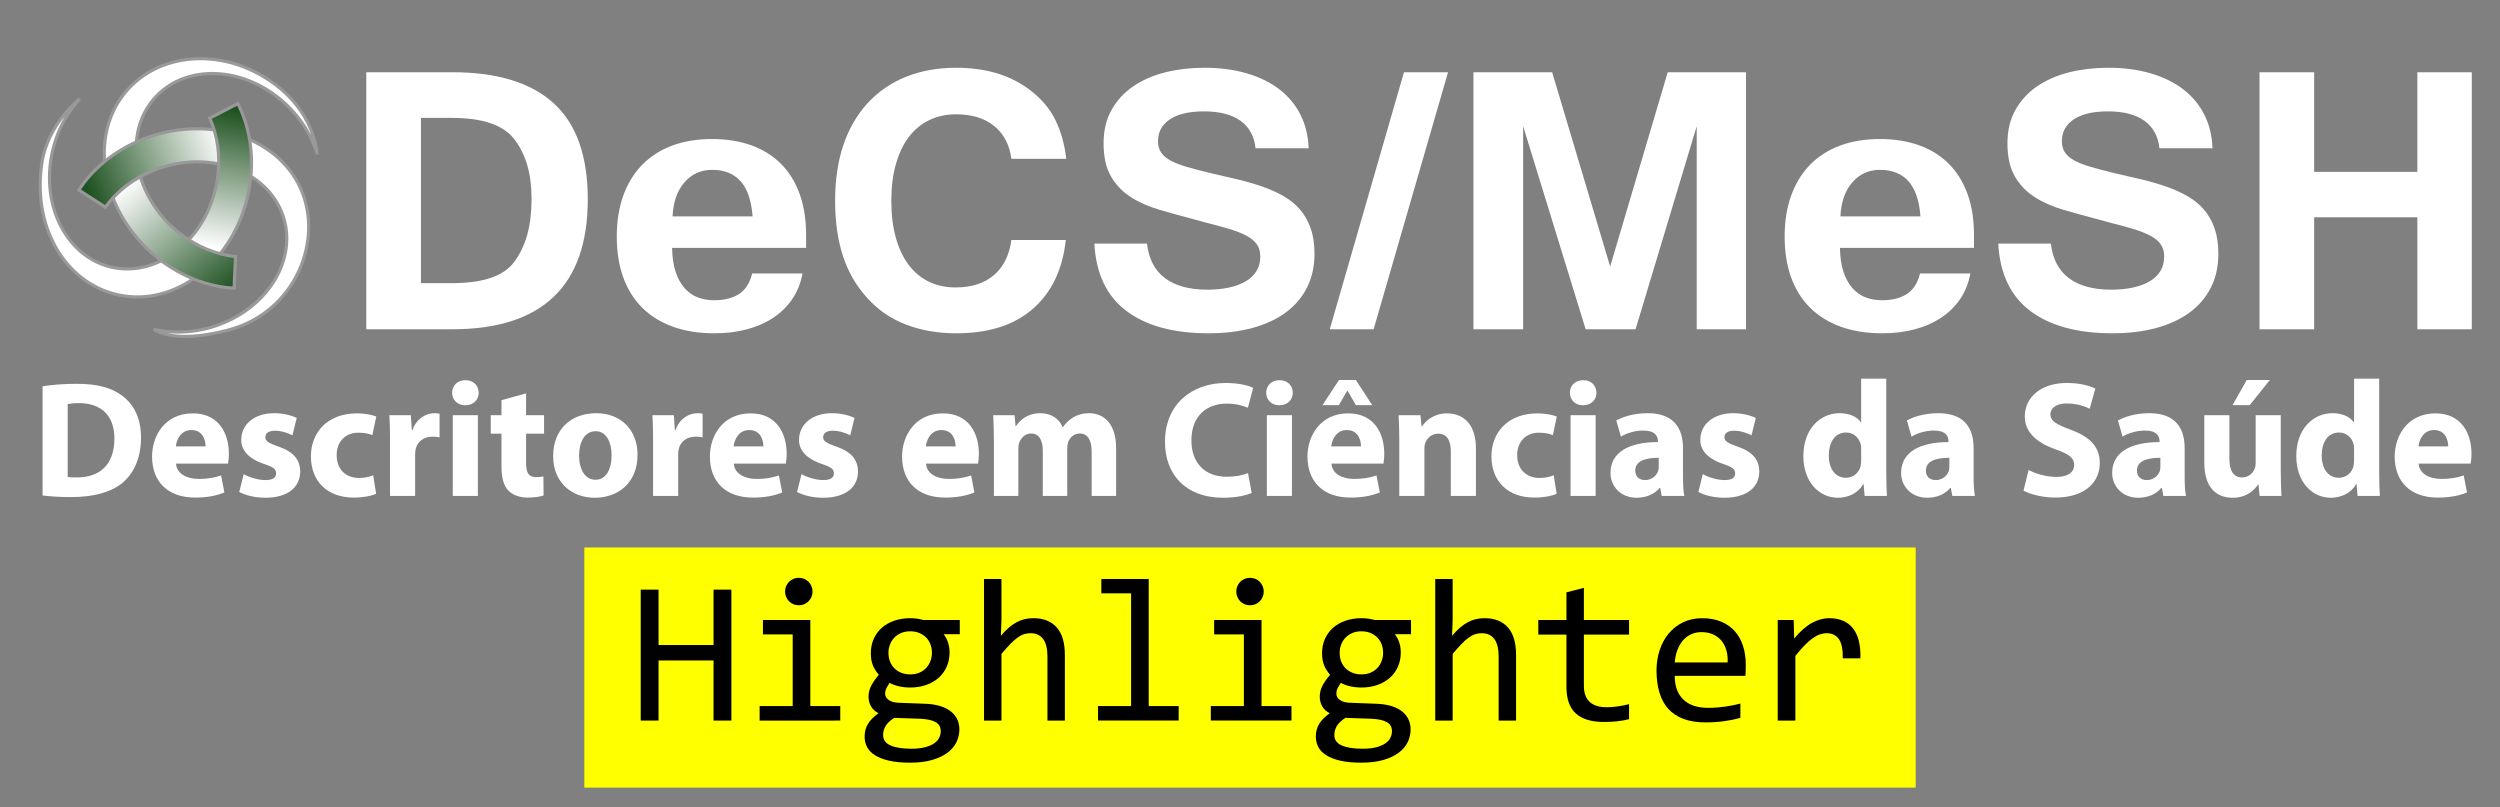 <?xml version="1.0" encoding="utf-8"?>
<!-- Generator: Adobe Illustrator 14.0.0, SVG Export Plug-In . SVG Version: 6.00 Build 43363)  -->
<!DOCTYPE svg PUBLIC "-//W3C//DTD SVG 1.1//EN" "http://www.w3.org/Graphics/SVG/1.1/DTD/svg11.dtd">
<svg version="1.1" id="Camada_1" xmlns="http://www.w3.org/2000/svg" xmlns:xlink="http://www.w3.org/1999/xlink" x="0px" y="0px"
	 width="774px" height="250px" viewBox="0 0 774 250" enable-background="new 0 0 774 250" xml:space="preserve">
<rect x="0" y="0" width="774" height="250" fill="#808080" stroke="none"/>
<g>
	<rect x="180.907" y="169.501" fill="#FFFF00" width="412.186" height="74.347"/>
	<g enable-background="new    ">
		<path d="M226.434,223.089h-5.521V204.48h-17.027v18.607h-5.521v-40.537h5.521v17.151h17.027v-17.151h5.521V223.089z"/>
		<path d="M245.416,196.416h-9.213v-4.467h14.671v26.643h9.272v4.497H235.18v-4.497h10.236V196.416L245.416,196.416z
			 M247.307,178.893c0.601,0,1.158,0.108,1.677,0.325c0.516,0.218,0.966,0.522,1.349,0.915s0.683,0.844,0.899,1.35
			c0.217,0.509,0.325,1.062,0.325,1.66c0,0.578-0.108,1.127-0.325,1.645c-0.218,0.518-0.518,0.972-0.899,1.363
			c-0.383,0.395-0.833,0.697-1.349,0.914c-0.519,0.219-1.076,0.326-1.677,0.326c-0.6,0-1.157-0.107-1.674-0.326
			c-0.518-0.217-0.967-0.521-1.35-0.914c-0.383-0.393-0.683-0.849-0.899-1.363c-0.217-0.518-0.325-1.063-0.325-1.645
			c0-0.601,0.108-1.151,0.325-1.66c0.218-0.506,0.518-0.957,0.899-1.35c0.381-0.393,0.832-0.697,1.35-0.915
			C246.148,179.001,246.707,178.893,247.307,178.893z"/>
		<path d="M292.155,196.354c0.579,0.727,1.027,1.566,1.349,2.528c0.32,0.961,0.48,2,0.48,3.116c0,1.613-0.294,3.087-0.884,4.42
			c-0.59,1.334-1.422,2.477-2.497,3.428c-1.074,0.951-2.361,1.69-3.861,2.217c-1.498,0.527-3.147,0.791-4.946,0.791
			c-1.303,0-2.521-0.14-3.659-0.418c-1.139-0.277-2.037-0.625-2.699-1.039c-0.393,0.58-0.724,1.127-0.991,1.646
			c-0.271,0.519-0.403,1.097-0.403,1.735c0,0.785,0.377,1.438,1.132,1.953c0.755,0.52,1.753,0.797,2.993,0.838l8.188,0.312
			c1.552,0.042,2.982,0.238,4.296,0.59c1.313,0.353,2.438,0.858,3.381,1.521c0.94,0.662,1.676,1.479,2.202,2.451
			c0.526,0.972,0.791,2.099,0.791,3.381c0,1.385-0.301,2.697-0.899,3.938c-0.6,1.241-1.525,2.331-2.775,3.271
			c-1.252,0.939-2.838,1.689-4.762,2.25c-1.922,0.558-4.207,0.837-6.854,0.837c-2.523,0-4.668-0.201-6.437-0.604
			c-1.769-0.402-3.221-0.962-4.357-1.675c-1.139-0.714-1.965-1.562-2.481-2.544c-0.517-0.98-0.775-2.063-0.775-3.24
			c0-1.51,0.353-2.834,1.056-3.971c0.703-1.137,1.789-2.232,3.257-3.287c-0.538-0.248-1.003-0.559-1.396-0.932
			c-0.393-0.371-0.713-0.779-0.961-1.227c-0.249-0.443-0.436-0.912-0.559-1.41c-0.125-0.496-0.188-0.98-0.188-1.457
			c0-1.345,0.315-2.574,0.946-3.69c0.631-1.116,1.38-2.171,2.248-3.163c-0.393-0.477-0.739-0.939-1.039-1.396
			c-0.3-0.455-0.559-0.944-0.774-1.474c-0.217-0.528-0.384-1.096-0.496-1.706c-0.113-0.609-0.17-1.308-0.17-2.093
			c0-1.613,0.294-3.087,0.883-4.42c0.59-1.334,1.416-2.478,2.481-3.429c1.064-0.949,2.347-1.689,3.847-2.217
			c1.498-0.527,3.157-0.791,4.978-0.791c0.765,0,1.499,0.053,2.202,0.153c0.703,0.104,1.322,0.238,1.861,0.403h11.289v4.402h-4.994
			v0.002H292.155z M273.422,227.586c0,1.469,0.766,2.538,2.295,3.21c1.53,0.672,3.66,1.009,6.39,1.009
			c1.717,0,3.157-0.154,4.326-0.466c1.168-0.312,2.109-0.719,2.822-1.225c0.714-0.509,1.227-1.087,1.536-1.737s0.465-1.318,0.465-2
			c0-1.262-0.518-2.191-1.551-2.792c-1.034-0.601-2.616-0.95-4.746-1.056l-8.125-0.278c-0.683,0.455-1.246,0.899-1.691,1.334
			c-0.443,0.435-0.791,0.873-1.039,1.317c-0.247,0.445-0.424,0.89-0.526,1.334C273.473,226.682,273.422,227.131,273.422,227.586z
			 M275.065,202.122c0,0.993,0.165,1.903,0.497,2.729c0.329,0.825,0.795,1.528,1.395,2.107s1.309,1.029,2.125,1.352
			c0.816,0.319,1.721,0.479,2.714,0.479c1.075,0,2.032-0.182,2.869-0.543s1.54-0.854,2.108-1.475
			c0.567-0.621,1.003-1.334,1.303-2.141c0.3-0.807,0.45-1.645,0.45-2.513c0-0.992-0.166-1.901-0.497-2.729
			c-0.33-0.826-0.795-1.529-1.396-2.107c-0.601-0.579-1.309-1.028-2.125-1.352c-0.815-0.32-1.721-0.479-2.714-0.479
			c-1.075,0-2.031,0.188-2.868,0.559c-0.838,0.372-1.541,0.863-2.108,1.475c-0.569,0.608-1.004,1.316-1.304,2.125
			C275.214,200.417,275.065,201.254,275.065,202.122z"/>
		<path d="M329.684,223.089h-5.396v-19.881c0-2.397-0.449-4.19-1.352-5.381c-0.896-1.188-2.186-1.783-3.859-1.783
			c-0.726,0-1.4,0.099-2.031,0.294c-0.631,0.197-1.287,0.538-1.969,1.023c-0.686,0.486-1.428,1.144-2.234,1.97
			c-0.806,0.827-1.734,1.86-2.791,3.103v20.655h-5.396v-43.823h5.396v12.686l-0.186,4.898c0.848-1.013,1.68-1.865,2.496-2.559
			c0.814-0.691,1.633-1.256,2.45-1.689c0.815-0.435,1.647-0.744,2.495-0.932c0.85-0.186,1.729-0.277,2.639-0.277
			c3.102,0,5.5,0.944,7.193,2.838c1.695,1.893,2.543,4.74,2.543,8.543L329.684,223.089L329.684,223.089z"/>
		<path d="M350.186,183.699h-9.213v-4.436h14.672v39.326h9.273v4.497h-24.969v-4.497h10.234L350.186,183.699L350.186,183.699z"/>
		<path d="M385.107,196.416h-9.211v-4.467h14.67v26.643h9.271v4.497h-24.967v-4.497h10.234L385.107,196.416L385.107,196.416z
			 M387,178.893c0.6,0,1.158,0.108,1.676,0.325c0.518,0.218,0.965,0.522,1.35,0.915c0.383,0.393,0.684,0.844,0.898,1.35
			c0.217,0.509,0.326,1.062,0.326,1.66c0,0.578-0.109,1.127-0.326,1.645s-0.518,0.972-0.898,1.363
			c-0.385,0.395-0.832,0.697-1.35,0.914c-0.518,0.219-1.076,0.326-1.676,0.326s-1.158-0.107-1.674-0.326
			c-0.52-0.217-0.967-0.521-1.352-0.914c-0.383-0.394-0.684-0.849-0.898-1.363c-0.216-0.518-0.324-1.063-0.324-1.645
			c0-0.601,0.107-1.151,0.324-1.66c0.217-0.506,0.518-0.957,0.898-1.35c0.384-0.393,0.832-0.697,1.352-0.915
			C385.842,179.001,386.4,178.893,387,178.893z"/>
		<path d="M431.848,196.354c0.578,0.727,1.029,1.566,1.352,2.528c0.318,0.961,0.479,2,0.479,3.116c0,1.613-0.295,3.087-0.885,4.42
			c-0.588,1.334-1.422,2.477-2.496,3.428s-2.361,1.69-3.861,2.217c-1.5,0.527-3.146,0.791-4.945,0.791
			c-1.305,0-2.521-0.14-3.66-0.418c-1.137-0.277-2.035-0.625-2.697-1.039c-0.393,0.58-0.725,1.127-0.992,1.646
			c-0.27,0.519-0.402,1.097-0.402,1.735c0,0.785,0.377,1.438,1.133,1.953c0.754,0.52,1.752,0.797,2.992,0.838l8.188,0.312
			c1.551,0.042,2.982,0.238,4.295,0.59c1.313,0.353,2.439,0.858,3.381,1.521c0.939,0.662,1.676,1.479,2.201,2.451
			c0.527,0.971,0.791,2.099,0.791,3.381c0,1.385-0.299,2.697-0.896,3.938c-0.602,1.241-1.525,2.331-2.775,3.271
			c-1.252,0.939-2.838,1.689-4.762,2.25c-1.924,0.558-4.207,0.837-6.854,0.837c-2.521,0-4.668-0.201-6.438-0.604
			c-1.77-0.402-3.222-0.962-4.357-1.675c-1.137-0.714-1.965-1.562-2.479-2.544c-0.52-0.98-0.775-2.063-0.775-3.24
			c0-1.51,0.353-2.834,1.055-3.971c0.703-1.137,1.787-2.232,3.257-3.287c-0.536-0.248-1.002-0.559-1.396-0.932
			c-0.396-0.371-0.715-0.779-0.963-1.227c-0.248-0.443-0.435-0.912-0.558-1.41c-0.125-0.496-0.188-0.98-0.188-1.457
			c0-1.345,0.315-2.574,0.947-3.69c0.629-1.116,1.379-2.171,2.248-3.163c-0.395-0.477-0.74-0.939-1.039-1.396
			c-0.302-0.455-0.561-0.944-0.775-1.474c-0.215-0.528-0.383-1.096-0.496-1.706c-0.111-0.609-0.17-1.308-0.17-2.093
			c0-1.613,0.293-3.087,0.883-4.42c0.592-1.334,1.416-2.478,2.48-3.429c1.065-0.949,2.348-1.689,3.848-2.217
			c1.498-0.527,3.158-0.791,4.979-0.791c0.766,0,1.5,0.053,2.203,0.153c0.702,0.104,1.32,0.238,1.859,0.403h11.289v4.402h-4.995
			v0.002H431.848z M413.115,227.586c0,1.469,0.764,2.538,2.295,3.21c1.529,0.672,3.66,1.009,6.389,1.009
			c1.717,0,3.158-0.154,4.326-0.466s2.109-0.719,2.822-1.225c0.715-0.509,1.227-1.087,1.535-1.737c0.311-0.65,0.467-1.318,0.467-2
			c0-1.262-0.52-2.191-1.553-2.792s-2.615-0.95-4.744-1.056l-8.125-0.278c-0.686,0.455-1.246,0.899-1.691,1.334
			s-0.791,0.873-1.039,1.317c-0.248,0.445-0.424,0.89-0.527,1.334C413.166,226.682,413.115,227.131,413.115,227.586z
			 M414.758,202.122c0,0.993,0.166,1.903,0.496,2.729c0.332,0.825,0.797,1.528,1.396,2.107c0.599,0.579,1.307,1.029,2.125,1.352
			c0.814,0.318,1.721,0.479,2.713,0.479c1.076,0,2.029-0.182,2.869-0.543c0.838-0.361,1.541-0.854,2.107-1.475
			c0.568-0.621,1.002-1.334,1.303-2.141s0.449-1.645,0.449-2.513c0-0.992-0.166-1.901-0.496-2.729s-0.797-1.529-1.395-2.107
			c-0.604-0.579-1.311-1.028-2.125-1.352c-0.818-0.32-1.725-0.479-2.715-0.479c-1.074,0-2.031,0.188-2.869,0.559
			c-0.836,0.372-1.539,0.863-2.107,1.475c-0.568,0.608-1.004,1.316-1.303,2.125C414.908,200.417,414.758,201.254,414.758,202.122z"
			/>
		<path d="M469.377,223.089h-5.396v-19.881c0-2.397-0.449-4.19-1.352-5.381c-0.896-1.188-2.186-1.783-3.86-1.783
			c-0.726,0-1.399,0.099-2.03,0.294c-0.631,0.197-1.287,0.538-1.97,1.023c-0.685,0.486-1.429,1.144-2.233,1.97
			c-0.808,0.827-1.736,1.86-2.791,3.103v20.655h-5.396v-43.823h5.396v12.686l-0.188,4.898c0.85-1.013,1.682-1.865,2.496-2.559
			c0.816-0.691,1.634-1.256,2.451-1.689c0.816-0.435,1.648-0.744,2.496-0.932c0.848-0.186,1.728-0.277,2.637-0.277
			c3.104,0,5.5,0.944,7.195,2.838c1.695,1.893,2.543,4.74,2.543,8.543L469.377,223.089L469.377,223.089z"/>
		<path d="M504.361,222.654c-1.221,0.311-2.48,0.531-3.783,0.666c-1.303,0.136-2.627,0.203-3.971,0.203
			c-3.908,0-6.822-0.885-8.746-2.652c-1.922-1.768-2.887-4.48-2.887-8.143v-16.252h-8.715v-4.527h8.715v-8.561l5.396-1.396v9.956
			h13.988v4.526h-13.988v15.818c0,2.232,0.596,3.902,1.785,5.01c1.188,1.105,2.938,1.658,5.256,1.658
			c0.992,0,2.078-0.076,3.258-0.232c1.178-0.153,2.408-0.396,3.689-0.729L504.361,222.654L504.361,222.654z"/>
		<path d="M540.494,205.875c0,0.766-0.01,1.406-0.031,1.923c-0.02,0.519-0.051,1.004-0.092,1.458h-21.867
			c0,3.186,0.889,5.63,2.668,7.335c1.777,1.706,4.342,2.56,7.691,2.56c0.91,0,1.818-0.034,2.729-0.107
			c0.908-0.07,1.787-0.17,2.637-0.294c0.848-0.124,1.658-0.265,2.436-0.419c0.777-0.155,1.494-0.326,2.156-0.514v4.437
			c-1.471,0.414-3.129,0.75-4.979,1.009c-1.852,0.26-3.77,0.389-5.754,0.389c-2.666,0-4.963-0.361-6.885-1.086
			c-1.924-0.725-3.5-1.771-4.73-3.147c-1.229-1.374-2.141-3.06-2.729-5.056c-0.59-1.994-0.885-4.254-0.885-6.776
			c0-2.19,0.313-4.265,0.945-6.219c0.629-1.953,1.552-3.671,2.761-5.148c1.209-1.477,2.692-2.651,4.45-3.52
			c1.756-0.869,3.752-1.304,5.984-1.304c2.172,0,4.096,0.342,5.77,1.022c1.678,0.683,3.087,1.647,4.234,2.897
			c1.146,1.252,2.016,2.771,2.605,4.562C540.199,201.663,540.494,203.663,540.494,205.875z M534.881,205.1
			c0.063-1.385-0.072-2.649-0.404-3.799c-0.33-1.146-0.842-2.135-1.533-2.962s-1.557-1.474-2.592-1.938
			c-1.031-0.465-2.23-0.696-3.598-0.696c-1.178,0-2.254,0.229-3.225,0.683c-0.975,0.455-1.813,1.098-2.514,1.924
			s-1.271,1.818-1.707,2.979c-0.434,1.158-0.701,2.43-0.807,3.814h16.378L534.881,205.1L534.881,205.1z"/>
		<path d="M550.389,191.949h4.934l0.152,5.738c1.844-2.213,3.654-3.815,5.443-4.81c1.789-0.992,3.594-1.487,5.412-1.487
			c3.227,0,5.672,1.045,7.336,3.133s2.434,5.188,2.311,9.305h-5.459c0.063-2.729-0.336-4.709-1.191-5.939
			c-0.859-1.229-2.115-1.845-3.771-1.845c-0.723,0-1.453,0.129-2.186,0.388c-0.734,0.26-1.488,0.672-2.264,1.24
			c-0.775,0.569-1.6,1.299-2.469,2.188c-0.869,0.891-1.799,1.966-2.791,3.227v20.005h-5.459L550.389,191.949L550.389,191.949z"/>
	</g>
	<g>
		<g>
			<path fill="#FFFFFF" d="M13.185,119.595c2.863-0.46,6.595-0.768,10.48-0.768c6.596,0,10.889,1.228,14.162,3.683
				c3.578,2.657,5.828,6.899,5.828,12.986c0,6.593-2.403,11.146-5.675,13.954c-3.63,3.017-9.202,4.449-15.951,4.449
				c-4.039,0-6.953-0.255-8.845-0.511L13.185,119.595L13.185,119.595z M20.956,147.66c0.665,0.153,1.789,0.153,2.709,0.153
				c7.105,0.053,11.759-3.832,11.759-12.065c0-7.155-4.192-10.939-10.94-10.939c-1.688,0-2.863,0.154-3.528,0.307V147.66z"/>
			<path fill="#FFFFFF" d="M54.494,143.521c0.205,3.221,3.425,4.755,7.054,4.755c2.659,0,4.806-0.359,6.902-1.075l1.022,5.265
				c-2.557,1.074-5.675,1.586-9.049,1.586c-8.487,0-13.343-4.908-13.343-12.73c0-6.34,3.937-13.342,12.627-13.342
				c8.078,0,11.145,6.287,11.145,12.473c0,1.33-0.153,2.505-0.255,3.069H54.494z M63.646,138.203c0-1.894-0.818-5.061-4.398-5.061
				c-3.271,0-4.6,3.015-4.805,5.061H63.646z"/>
			<path fill="#FFFFFF" d="M75.455,146.792c1.432,0.868,4.397,1.841,6.698,1.841c2.352,0,3.324-0.767,3.324-2.046
				c0-1.329-0.768-1.941-3.631-2.914c-5.215-1.738-7.209-4.548-7.157-7.516c0-4.701,3.988-8.23,10.173-8.23
				c2.915,0,5.471,0.716,7.004,1.483l-1.329,5.368c-1.125-0.613-3.323-1.431-5.419-1.431c-1.892,0-2.966,0.766-2.966,1.994
				c0,1.228,0.971,1.84,4.039,2.912c4.754,1.635,6.697,4.09,6.748,7.721c0,4.701-3.63,8.127-10.787,8.127
				c-3.272,0-6.186-0.765-8.077-1.787L75.455,146.792z"/>
			<path fill="#FFFFFF" d="M116.456,152.876c-1.381,0.664-3.987,1.176-6.954,1.176c-8.078,0-13.241-4.96-13.241-12.782
				c0-7.309,5.01-13.29,14.314-13.29c2.045,0,4.294,0.358,5.93,0.971l-1.228,5.777c-0.92-0.41-2.3-0.767-4.345-0.767
				c-4.09,0-6.749,2.915-6.697,7.002c0,4.552,3.067,7.006,6.851,7.006c1.841,0,3.272-0.307,4.448-0.818L116.456,152.876z"/>
			<path fill="#FFFFFF" d="M120.751,136.772c0-3.683-0.051-6.086-0.205-8.231h6.646l0.308,4.602h0.204
				c1.278-3.682,4.295-5.216,6.749-5.216c0.715,0,1.073,0.053,1.636,0.154v7.309c-0.614-0.101-1.228-0.203-2.097-0.203
				c-2.863,0-4.806,1.535-5.317,3.938c-0.103,0.509-0.153,1.123-0.153,1.735v12.68h-7.77L120.751,136.772L120.751,136.772z"/>
			<path fill="#FFFFFF" d="M148.205,121.587c0,2.149-1.586,3.887-4.193,3.887c-2.454,0-4.038-1.738-4.038-3.887
				c0-2.197,1.636-3.885,4.141-3.885C146.619,117.703,148.153,119.39,148.205,121.587z M140.178,153.54v-24.999h7.77v24.999H140.178
				z"/>
			<path fill="#FFFFFF" d="M162.875,121.792v6.749h5.573v5.726h-5.573v9.048c0,3.017,0.767,4.396,3.067,4.396
				c1.074,0,1.584-0.051,2.3-0.203l0.052,5.88c-0.971,0.358-2.862,0.664-5.01,0.664c-2.505,0-4.601-0.87-5.879-2.146
				c-1.432-1.483-2.147-3.888-2.147-7.415v-10.224h-3.324v-5.726h3.324v-4.653L162.875,121.792z"/>
			<path fill="#FFFFFF" d="M197.385,140.76c0,9.15-6.493,13.344-13.19,13.344c-7.311,0-12.934-4.807-12.934-12.884
				c0-8.128,5.317-13.293,13.394-13.293C192.272,127.927,197.385,133.192,197.385,140.76z M179.288,141.016
				c0,4.295,1.789,7.516,5.111,7.516c3.068,0,4.96-3.017,4.96-7.568c0-3.681-1.433-7.464-4.96-7.464
				C180.719,133.499,179.288,137.334,179.288,141.016z"/>
			<path fill="#FFFFFF" d="M202.191,136.772c0-3.683-0.051-6.086-0.205-8.231h6.647l0.305,4.602h0.205
				c1.278-3.682,4.294-5.216,6.749-5.216c0.716,0,1.074,0.053,1.635,0.154v7.309c-0.612-0.101-1.227-0.203-2.095-0.203
				c-2.864,0-4.806,1.535-5.318,3.938c-0.102,0.509-0.153,1.123-0.153,1.735v12.68h-7.77V136.772z"/>
			<path fill="#FFFFFF" d="M227.191,143.521c0.204,3.221,3.426,4.755,7.054,4.755c2.659,0,4.807-0.359,6.903-1.075l1.022,5.265
				c-2.556,1.074-5.674,1.586-9.048,1.586c-8.487,0-13.343-4.908-13.343-12.73c0-6.34,3.936-13.342,12.627-13.342
				c8.078,0,11.145,6.287,11.145,12.473c0,1.33-0.153,2.505-0.255,3.069H227.191z M236.343,138.203c0-1.894-0.818-5.061-4.397-5.061
				c-3.271,0-4.601,3.015-4.805,5.061H236.343z"/>
			<path fill="#FFFFFF" d="M248.152,146.792c1.432,0.868,4.396,1.841,6.698,1.841c2.351,0,3.323-0.767,3.323-2.046
				c0-1.329-0.768-1.941-3.63-2.914c-5.216-1.738-7.209-4.548-7.158-7.516c0-4.701,3.988-8.23,10.172-8.23
				c2.915,0,5.471,0.716,7.005,1.483l-1.329,5.368c-1.125-0.613-3.323-1.431-5.42-1.431c-1.891,0-2.964,0.766-2.964,1.994
				c0,1.228,0.97,1.84,4.038,2.912c4.755,1.635,6.697,4.09,6.749,7.721c0,4.701-3.631,8.127-10.787,8.127
				c-3.272,0-6.187-0.765-8.078-1.787L248.152,146.792z"/>
			<path fill="#FFFFFF" d="M286.699,143.521c0.204,3.221,3.425,4.755,7.056,4.755c2.658,0,4.805-0.359,6.901-1.075l1.023,5.265
				c-2.556,1.074-5.674,1.586-9.05,1.586c-8.487,0-13.343-4.908-13.343-12.73c0-6.34,3.936-13.342,12.627-13.342
				c8.077,0,11.144,6.287,11.144,12.473c0,1.33-0.153,2.505-0.254,3.069H286.699z M295.851,138.203c0-1.894-0.818-5.061-4.396-5.061
				c-3.272,0-4.601,3.015-4.805,5.061H295.851z"/>
			<path fill="#FFFFFF" d="M307.712,136.517c0-3.119-0.102-5.728-0.203-7.976h6.595l0.307,3.375h0.153
				c1.073-1.636,3.323-3.989,7.567-3.989c3.271,0,5.776,1.688,6.851,4.296h0.102c0.972-1.33,2.046-2.352,3.272-3.069
				c1.38-0.764,2.914-1.227,4.754-1.227c4.807,0,8.436,3.374,8.436,10.891v14.723h-7.566v-13.599c0-3.632-1.176-5.726-3.682-5.726
				c-1.839,0-3.067,1.228-3.629,2.71c-0.153,0.562-0.256,1.328-0.256,1.994v14.62h-7.565v-14.058c0-3.12-1.125-5.267-3.63-5.267
				c-1.995,0-3.17,1.532-3.631,2.761c-0.254,0.613-0.306,1.329-0.306,1.996v14.567h-7.566V136.517L307.712,136.517z"/>
			<path fill="#FFFFFF" d="M387.516,152.621c-1.38,0.664-4.652,1.48-8.792,1.48c-11.912,0-18.046-7.461-18.046-17.277
				c0-11.76,8.384-18.252,18.813-18.252c4.038,0,7.105,0.767,8.485,1.534l-1.635,6.134c-1.534-0.663-3.732-1.278-6.545-1.278
				c-6.135,0-10.939,3.732-10.939,11.4c0,6.902,4.091,11.247,10.991,11.247c2.403,0,4.96-0.459,6.543-1.124L387.516,152.621z"/>
			<path fill="#FFFFFF" d="M400.247,121.587c0,2.149-1.585,3.887-4.192,3.887c-2.453,0-4.039-1.738-4.039-3.887
				c0-2.197,1.636-3.885,4.143-3.885C398.661,117.703,400.194,119.39,400.247,121.587z M392.22,153.54v-24.999h7.772v24.999H392.22z
				"/>
			<path fill="#FFFFFF" d="M412.209,143.521c0.205,3.221,3.426,4.755,7.057,4.755c2.657,0,4.804-0.359,6.9-1.075l1.022,5.265
				c-2.556,1.074-5.675,1.586-9.049,1.586c-8.485,0-13.344-4.908-13.344-12.73c0-6.34,3.938-13.342,12.627-13.342
				c8.079,0,11.146,6.287,11.146,12.473c0,1.33-0.152,2.505-0.255,3.069H412.209z M419.775,117.651l5.062,7.771h-5.062l-2.558-4.448
				h-0.101l-2.606,4.448h-5.063l5.112-7.771H419.775z M421.361,138.203c0-1.894-0.818-5.061-4.397-5.061
				c-3.272,0-4.601,3.015-4.806,5.061H421.361z"/>
			<path fill="#FFFFFF" d="M433.222,136.517c0-3.119-0.102-5.728-0.204-7.976h6.749l0.357,3.477h0.154
				c1.022-1.638,3.527-4.038,7.719-4.038c5.112,0,8.948,3.425,8.948,10.787v14.773h-7.771v-13.854c0-3.22-1.124-5.419-3.938-5.419
				c-2.147,0-3.425,1.481-3.986,2.915c-0.204,0.51-0.256,1.227-0.256,1.943v14.415h-7.771v-17.023H433.222z"/>
			<path fill="#FFFFFF" d="M481.944,152.876c-1.382,0.664-3.988,1.176-6.953,1.176c-8.078,0-13.241-4.96-13.241-12.782
				c0-7.309,5.01-13.29,14.314-13.29c2.045,0,4.295,0.358,5.931,0.971l-1.228,5.777c-0.92-0.41-2.3-0.767-4.347-0.767
				c-4.09,0-6.748,2.915-6.695,7.002c0,4.552,3.066,7.006,6.849,7.006c1.842,0,3.273-0.307,4.448-0.818L481.944,152.876z"/>
			<path fill="#FFFFFF" d="M494.264,121.587c0,2.149-1.585,3.887-4.192,3.887c-2.453,0-4.038-1.738-4.038-3.887
				c0-2.197,1.637-3.885,4.142-3.885C492.679,117.703,494.213,119.39,494.264,121.587z M486.238,153.54v-24.999h7.771v24.999
				H486.238z"/>
			<path fill="#FFFFFF" d="M521.054,147.508c0,2.352,0.101,4.651,0.409,6.032h-7.006l-0.46-2.504h-0.153
				c-1.635,1.992-4.191,3.065-7.158,3.065c-5.061,0-8.077-3.68-8.077-7.669c0-6.493,5.829-9.559,14.674-9.559v-0.307
				c0-1.381-0.717-3.271-4.551-3.271c-2.558,0-5.266,0.867-6.901,1.891l-1.433-5.01c1.739-0.971,5.163-2.25,9.713-2.25
				c8.335,0,10.942,4.907,10.942,10.838L521.054,147.508L521.054,147.508z M513.539,141.731c-4.092,0-7.261,0.97-7.261,3.936
				c0,1.993,1.329,2.966,3.067,2.966c1.892,0,3.526-1.278,4.037-2.863c0.104-0.409,0.156-0.871,0.156-1.331V141.731z"/>
			<path fill="#FFFFFF" d="M527.188,146.792c1.432,0.868,4.397,1.841,6.697,1.841c2.352,0,3.322-0.767,3.322-2.046
				c0-1.329-0.766-1.941-3.629-2.914c-5.216-1.738-7.209-4.548-7.16-7.516c0-4.701,3.988-8.23,10.176-8.23
				c2.912,0,5.469,0.716,7.003,1.483l-1.328,5.368c-1.127-0.613-3.324-1.431-5.419-1.431c-1.892,0-2.967,0.766-2.967,1.994
				c0,1.228,0.971,1.84,4.039,2.912c4.753,1.635,6.696,4.09,6.747,7.721c0,4.701-3.63,8.127-10.786,8.127
				c-3.271,0-6.184-0.765-8.076-1.787L527.188,146.792z"/>
			<path fill="#FFFFFF" d="M583.986,117.244v28.833c0,2.814,0.103,5.776,0.205,7.464h-6.901l-0.308-3.63h-0.153
				c-1.532,2.762-4.601,4.191-7.821,4.191c-5.932,0-10.687-5.06-10.687-12.832c-0.05-8.434,5.217-13.345,11.197-13.345
				c3.117,0,5.469,1.129,6.593,2.813h0.104v-13.495H583.986z M576.216,139.125c0-0.411,0-0.974-0.103-1.434
				c-0.458-2.044-2.147-3.783-4.549-3.783c-3.581,0-5.369,3.169-5.369,7.107c0,4.242,2.098,6.901,5.316,6.901
				c2.25,0,4.091-1.534,4.553-3.733c0.099-0.562,0.151-1.176,0.151-1.79V139.125L576.216,139.125z"/>
			<path fill="#FFFFFF" d="M611.031,147.508c0,2.352,0.102,4.651,0.408,6.032h-7.003l-0.459-2.504h-0.155
				c-1.636,1.992-4.191,3.065-7.158,3.065c-5.061,0-8.076-3.68-8.076-7.669c0-6.493,5.827-9.559,14.672-9.559v-0.307
				c0-1.381-0.716-3.271-4.549-3.271c-2.558,0-5.267,0.867-6.901,1.891l-1.433-5.01c1.738-0.971,5.163-2.252,9.712-2.252
				c8.336,0,10.941,4.909,10.941,10.84L611.031,147.508L611.031,147.508z M603.518,141.731c-4.092,0-7.262,0.97-7.262,3.936
				c0,1.993,1.331,2.966,3.068,2.966c1.892,0,3.527-1.278,4.038-2.863c0.104-0.409,0.155-0.871,0.155-1.331V141.731L603.518,141.731
				z"/>
			<path fill="#FFFFFF" d="M628.057,145.515c2.043,1.072,5.315,2.146,8.64,2.146c3.579,0,5.471-1.482,5.471-3.73
				c0-2.147-1.635-3.374-5.777-4.805c-5.726-2.048-9.509-5.217-9.509-10.226c0-5.881,4.959-10.328,13.036-10.328
				c3.937,0,6.75,0.767,8.793,1.739l-1.738,6.235c-1.329-0.665-3.832-1.635-7.157-1.635c-3.374,0-5.01,1.586-5.01,3.323
				c0,2.198,1.892,3.169,6.39,4.856c6.085,2.25,8.896,5.422,8.896,10.277c0,5.776-4.396,10.685-13.855,10.685
				c-3.937,0-7.82-1.074-9.764-2.146L628.057,145.515z"/>
			<path fill="#FFFFFF" d="M676.369,147.508c0,2.352,0.102,4.651,0.409,6.032h-7.005l-0.459-2.504h-0.155
				c-1.635,1.992-4.191,3.065-7.156,3.065c-5.063,0-8.077-3.68-8.077-7.669c0-6.493,5.827-9.559,14.671-9.559v-0.307
				c0-1.381-0.715-3.271-4.549-3.271c-2.557,0-5.268,0.867-6.902,1.891l-1.431-5.01c1.738-0.971,5.163-2.252,9.713-2.252
				c8.333,0,10.941,4.909,10.941,10.84V147.508L676.369,147.508z M668.854,141.731c-4.091,0-7.26,0.97-7.26,3.936
				c0,1.993,1.33,2.966,3.067,2.966c1.893,0,3.527-1.278,4.038-2.863c0.102-0.409,0.154-0.871,0.154-1.331V141.731L668.854,141.731z
				"/>
			<path fill="#FFFFFF" d="M706.123,145.515c0,3.271,0.102,5.929,0.206,8.025h-6.751l-0.357-3.525h-0.152
				c-0.972,1.531-3.323,4.087-7.823,4.087c-5.11,0-8.793-3.169-8.793-10.889v-14.672h7.77v13.446c0,3.63,1.176,5.826,3.938,5.826
				c2.146,0,3.424-1.482,3.886-2.707c0.204-0.461,0.305-1.024,0.305-1.688v-14.877h7.771v16.974H706.123z M702.748,117.651
				l-6.234,7.771h-5.318l4.397-7.771H702.748z"/>
			<path fill="#FFFFFF" d="M736.594,117.244v28.833c0,2.814,0.101,5.776,0.204,7.464h-6.901l-0.307-3.63h-0.154
				c-1.533,2.762-4.601,4.191-7.823,4.191c-5.928,0-10.683-5.06-10.683-12.832c-0.052-8.434,5.212-13.345,11.193-13.345
				c3.12,0,5.472,1.129,6.597,2.813h0.101v-13.495H736.594z M728.821,139.125c0-0.411,0-0.974-0.102-1.434
				c-0.459-2.044-2.147-3.783-4.549-3.783c-3.579,0-5.368,3.169-5.368,7.107c0,4.242,2.097,6.901,5.316,6.901
				c2.249,0,4.091-1.534,4.549-3.733c0.104-0.562,0.154-1.176,0.154-1.79L728.821,139.125L728.821,139.125z"/>
			<path fill="#FFFFFF" d="M748.812,143.521c0.204,3.221,3.427,4.755,7.058,4.755c2.656,0,4.803-0.359,6.9-1.075l1.021,5.265
				c-2.555,1.074-5.674,1.586-9.048,1.586c-8.486,0-13.344-4.908-13.344-12.73c0-6.34,3.938-13.342,12.626-13.342
				c8.08,0,11.146,6.287,11.146,12.473c0,1.33-0.154,2.505-0.255,3.069H748.812z M757.964,138.203c0-1.894-0.818-5.061-4.397-5.061
				c-3.271,0-4.601,3.015-4.805,5.061H757.964z"/>
		</g>
		<g>
			<g>
				<g>
					<path fill="#FFFFFF" stroke="#999999" stroke-width="0.974" d="M54.574,77.819c-5.034,3.873-11.054,5.918-17.235,5.345
						C23.056,81.836,13.35,67.028,15.658,50.092c1.046-7.667,4.388-14.437,9.043-19.45c0,0-9.913,7.525-11.755,19.934
						C9.727,72.262,22.17,90.163,39.983,91.818c8.699,0.81,17.146-2.551,23.853-8.649L54.574,77.819z"/>
					<path fill="#FFFFFF" stroke="#999999" stroke-width="0.974" d="M86.795,27.409C70.374,13.816,47.899,15.604,37.56,30.201
						c-5.614,7.925-6.614,18.155-3.669,27.938l8.884-6.077c-1.481-7.035-0.409-14.163,3.6-19.823
						C54.666,20.534,72.344,19.532,85.857,30c6.117,4.738,10.308,11.018,12.323,17.555C98.18,47.555,97.529,36.294,86.795,27.409z"
						/>
					<path fill="#FFFFFF" stroke="#999999" stroke-width="0.974" d="M92.968,58.124c-3.68-8.006-10.9-13.671-19.636-16.402v10.675
						c5.972,2.407,10.838,6.637,13.463,12.344c5.992,13.033-1.979,28.846-17.801,35.313c-7.163,2.93-14.697,3.42-21.365,1.896
						c0,0,5.805,4.811,23.141,0.212C91.374,96.694,100.44,74.378,92.968,58.124z"/>
					
						<linearGradient id="SVGID_1_" gradientUnits="userSpaceOnUse" x1="95.558" y1="660.281" x2="54.167" y2="676.453" gradientTransform="matrix(1 0 0 1 -26.96 -617.66)">
						<stop  offset="0" style="stop-color:#FFFFFF"/>
						<stop  offset="1" style="stop-color:#1F5221"/>
					</linearGradient>
					<path fill="url(#SVGID_1_)" stroke="#999999" stroke-width="0.974" d="M47.295,52.854c7.558-3.09,15.539-3.484,22.47-1.639
						V40.785c-8.167-1.738-17.336-1.046-26.054,2.516c-8.428,3.445-15.048,9.025-19.31,15.543l8.24,5.285
						C36.063,59.419,41.058,55.404,47.295,52.854z"/>
					
						<linearGradient id="SVGID_2_" gradientUnits="userSpaceOnUse" x1="92.475" y1="694.391" x2="100.391" y2="651.983" gradientTransform="matrix(1 0 0 1 -26.96 -617.66)">
						<stop  offset="0" style="stop-color:#FFFFFF"/>
						<stop  offset="1" style="stop-color:#1F5221"/>
					</linearGradient>
					<path fill="url(#SVGID_2_)" stroke="#999999" stroke-width="0.974" d="M73.642,32.078l-8.698,4.493
						c2.37,5.321,3.35,11.651,2.438,18.329c-1.102,8.085-4.745,15.188-9.805,20.267l8.993,5.259
						c5.604-6.207,9.603-14.506,10.878-23.854C78.678,47.55,77.157,39.027,73.642,32.078z"/>
					
						<linearGradient id="SVGID_3_" gradientUnits="userSpaceOnUse" x1="67.505" y1="673.423" x2="96.849" y2="709.039" gradientTransform="matrix(1 0 0 1 -26.96 -617.66)">
						<stop  offset="0" style="stop-color:#FFFFFF"/>
						<stop  offset="1" style="stop-color:#1F5221"/>
					</linearGradient>
					<path fill="url(#SVGID_3_)" stroke="#999999" stroke-width="0.974" d="M55.831,72.392
						c-6.161-4.773-10.384-11.106-12.379-17.694c-3.281,1.814-6.125,4.06-8.47,6.591c2.785,7.09,7.652,13.781,14.368,18.982
						c7.198,5.576,15.339,8.521,23.115,8.951l0.459-9.78C67.132,78.835,61.16,76.519,55.831,72.392z"/>
				</g>
				<g>
					<path fill="#FFFFFF" d="M113.404,22.369h26.662c13.877,0,24.33,3.203,31.362,9.607c7.031,6.404,10.546,16.313,10.546,29.724
						c0,13.413-3.516,23.473-10.546,30.18c-7.032,6.704-17.485,10.059-31.362,10.059h-26.662V22.369z M130.321,87.666h9.605
						c9.7,0,16.151-2.228,19.353-6.683c1.717-2.32,3.028-5.069,3.934-8.25c0.905-3.178,1.357-6.856,1.357-11.033
						c0-4.084-0.452-7.634-1.357-10.65c-0.905-3.017-2.217-5.639-3.934-7.867c-3.341-4.456-9.792-6.683-19.353-6.683h-9.605V87.666z
						"/>
					<path fill="#FFFFFF" d="M221.166,103.188c-4.827,0-9.119-0.684-12.878-2.052c-3.759-1.369-6.926-3.343-9.502-5.917
						c-2.576-2.576-4.524-5.709-5.847-9.396c-1.323-3.69-1.984-7.879-1.984-12.566c0-4.734,0.673-8.969,2.02-12.705
						c1.346-3.734,3.283-6.903,5.813-9.502c2.529-2.599,5.615-4.583,9.259-5.953c3.643-1.368,7.784-2.053,12.426-2.053
						c4.5,0,8.55,0.65,12.147,1.949c3.595,1.3,6.648,3.203,9.154,5.708c2.505,2.506,4.431,5.604,5.777,9.293
						c1.345,3.688,2.019,7.926,2.019,12.705v4.037H208.08c0.046,2.877,0.406,5.338,1.08,7.379c0.672,2.043,1.588,3.725,2.75,5.047
						c1.159,1.323,2.517,2.287,4.072,2.891c1.555,0.604,3.282,0.904,5.187,0.904c3.108,0,5.662-0.649,7.657-1.949
						c1.994-1.299,3.341-3.411,4.038-6.336h15.593c-0.557,3.018-1.625,5.674-3.202,7.972c-1.579,2.296-3.55,4.224-5.918,5.778
						c-2.366,1.556-5.082,2.739-8.144,3.549C228.127,102.784,224.787,103.188,221.166,103.188z M233,66.991
						c-0.372-4.918-1.612-8.551-3.725-10.894c-2.111-2.344-5.046-3.516-8.806-3.516c-3.435,0-6.277,1.277-8.527,3.829
						c-2.251,2.552-3.493,6.08-3.724,10.58H233L233,66.991z"/>
					<path fill="#FFFFFF" d="M296,103.188c-5.616,0-10.767-0.894-15.454-2.68c-4.688-1.783-8.703-4.533-12.043-8.248
						c-3.436-3.759-5.952-8.121-7.554-13.087c-1.601-4.966-2.401-10.628-2.401-16.987c0-12.714,3.317-22.763,9.954-30.142
						c3.434-3.712,7.471-6.483,12.112-8.317c4.641-1.833,9.77-2.75,15.384-2.75c4.456,0,8.54,0.534,12.253,1.602
						c3.712,1.067,7.1,2.714,10.163,4.943c3.759,2.783,6.521,5.964,8.284,9.537s2.9,7.611,3.411,12.112h-16.986
						c-0.557-4.315-2.32-7.692-5.29-10.128c-2.97-2.437-6.916-3.655-11.835-3.655c-3.017,0-5.768,0.592-8.249,1.775
						c-2.483,1.184-4.595,2.914-6.334,5.186c-1.741,2.274-3.087,5.082-4.038,8.423c-0.952,3.342-1.427,7.147-1.427,11.417
						s0.464,8.064,1.393,11.382c0.928,3.318,2.25,6.126,3.969,8.423c1.716,2.297,3.804,4.039,6.265,5.221
						c2.458,1.185,5.221,1.775,8.284,1.775c4.918,0,8.864-1.264,11.835-3.793c2.969-2.529,4.778-6.162,5.429-10.895h16.847
						c-0.511,4.641-1.636,8.76-3.376,12.356c-1.74,3.597-4.143,6.695-7.205,9.293c-3.063,2.507-6.521,4.339-10.373,5.499
						C305.165,102.609,300.827,103.188,296,103.188z"/>
					<path fill="#FFFFFF" d="M374.176,103.188c-10.814,0-19.283-2.296-25.409-6.891c-6.125-4.594-9.445-11.557-9.955-20.885h16.291
						c0.556,4.781,2.423,8.354,5.603,10.721c3.179,2.367,7.529,3.551,13.053,3.551c5.057,0,9.061-0.881,12.009-2.646
						c2.946-1.762,4.418-4.314,4.418-7.656c0-1.484-0.357-2.738-1.076-3.76c-0.721-1.02-1.81-1.914-3.272-2.68
						c-1.462-0.766-3.285-1.473-5.465-2.123c-2.182-0.65-4.758-1.346-7.726-2.089l-2.995-0.835
						c-3.759-0.975-7.333-1.961-10.72-2.959c-3.389-0.998-6.359-2.32-8.911-3.969c-2.552-1.646-4.583-3.781-6.091-6.403
						c-1.508-2.622-2.262-6.022-2.262-10.199c0-3.992,0.835-7.46,2.506-10.408c1.671-2.946,3.933-5.384,6.787-7.309
						c2.854-1.926,6.161-3.352,9.919-4.282c3.76-0.926,7.728-1.392,11.905-1.392c4.825,0,9.199,0.568,13.122,1.706
						c3.922,1.138,7.285,2.773,10.096,4.908c2.807,2.136,4.998,4.746,6.576,7.831c1.578,3.087,2.436,6.579,2.578,10.477h-16.43
						c-0.418-3.759-1.985-6.601-4.7-8.527c-2.715-1.924-6.463-2.889-11.242-2.889c-4.595,0-8.122,0.825-10.581,2.472
						c-2.461,1.647-3.691,3.91-3.691,6.788c0,1.346,0.313,2.495,0.94,3.445s1.601,1.787,2.923,2.505
						c1.323,0.721,3.017,1.381,5.083,1.984c2.064,0.603,4.536,1.252,7.414,1.949c2.877,0.649,5.674,1.3,8.389,1.948
						c2.714,0.649,5.268,1.393,7.657,2.228c2.391,0.836,4.57,1.822,6.545,2.959c1.971,1.138,3.654,2.519,5.047,4.143
						c1.391,1.625,2.48,3.55,3.271,5.777c0.787,2.228,1.184,4.851,1.184,7.866c0,3.944-0.777,7.45-2.332,10.511
						c-1.555,3.064-3.76,5.64-6.613,7.728c-2.854,2.089-6.301,3.679-10.338,4.77C383.643,102.644,379.141,103.188,374.176,103.188z"
						/>
					<path fill="#FFFFFF" d="M448.313,22.369l-23.041,79.569h-13.576l22.973-79.569H448.313z"/>
					<path fill="#FFFFFF" d="M540.551,101.938h-15.246V39.077l-18.934,62.862h-15.453l-19.354-62.862v62.862H456.18V22.369h24.367
						l17.959,60.146l17.82-60.146h24.227v79.569H540.551z"/>
					<path fill="#FFFFFF" d="M582.736,103.188c-4.828,0-9.119-0.684-12.879-2.052c-3.758-1.369-6.928-3.343-9.504-5.917
						c-2.574-2.576-4.521-5.709-5.846-9.396c-1.32-3.69-1.982-7.879-1.982-12.566c0-4.734,0.672-8.969,2.018-12.705
						c1.346-3.734,3.283-6.903,5.813-9.502s5.615-4.583,9.258-5.953c3.645-1.368,7.785-2.053,12.428-2.053
						c4.502,0,8.549,0.65,12.148,1.949c3.594,1.3,6.648,3.203,9.152,5.708c2.508,2.506,4.432,5.604,5.779,9.293
						c1.348,3.688,2.018,7.926,2.018,12.705v4.037H569.65c0.047,2.877,0.404,5.338,1.078,7.379c0.672,2.043,1.59,3.725,2.75,5.047
						c1.16,1.323,2.518,2.287,4.072,2.891s3.281,0.904,5.186,0.904c3.109,0,5.66-0.649,7.658-1.949
						c1.994-1.299,3.342-3.411,4.037-6.336h15.594c-0.559,3.018-1.625,5.674-3.203,7.972c-1.578,2.296-3.549,4.224-5.916,5.778
						c-2.367,1.556-5.082,2.739-8.146,3.549C589.697,102.784,586.355,103.188,582.736,103.188z M594.57,66.991
						c-0.373-4.918-1.611-8.551-3.725-10.894c-2.111-2.344-5.047-3.516-8.807-3.516c-3.434,0-6.275,1.277-8.525,3.829
						c-2.252,2.552-3.494,6.08-3.725,10.58H594.57L594.57,66.991z"/>
					<path fill="#FFFFFF" d="M654.021,103.188c-10.816,0-19.285-2.296-25.41-6.891c-6.127-4.594-9.445-11.557-9.955-20.885h16.289
						c0.557,4.781,2.426,8.354,5.604,10.721c3.18,2.367,7.531,3.551,13.053,3.551c5.057,0,9.061-0.881,12.008-2.646
						c2.947-1.762,4.422-4.314,4.422-7.656c0-1.484-0.361-2.738-1.08-3.76c-0.719-1.02-1.809-1.914-3.271-2.68
						c-1.461-0.766-3.283-1.473-5.465-2.123s-4.758-1.346-7.727-2.089l-2.996-0.835c-3.758-0.975-7.332-1.961-10.721-2.959
						s-6.357-2.32-8.908-3.969c-2.553-1.646-4.584-3.781-6.094-6.403c-1.506-2.622-2.262-6.022-2.262-10.199
						c0-3.992,0.836-7.46,2.506-10.408c1.67-2.946,3.936-5.384,6.787-7.309c2.855-1.926,6.162-3.352,9.92-4.282
						c3.76-0.926,7.729-1.392,11.904-1.392c4.828,0,9.201,0.568,13.123,1.706c3.92,1.138,7.283,2.773,10.094,4.908
						c2.807,2.136,5,4.746,6.578,7.831c1.576,3.087,2.436,6.579,2.576,10.477h-16.43c-0.416-3.759-1.982-6.601-4.699-8.527
						c-2.715-1.924-6.463-2.889-11.242-2.889c-4.594,0-8.121,0.825-10.58,2.472c-2.461,1.647-3.689,3.91-3.689,6.788
						c0,1.346,0.311,2.495,0.938,3.445s1.602,1.787,2.926,2.505c1.32,0.721,3.016,1.381,5.08,1.984
						c2.064,0.603,4.537,1.252,7.416,1.949c2.875,0.649,5.672,1.3,8.389,1.948c2.713,0.649,5.264,1.393,7.654,2.228
						c2.391,0.836,4.572,1.822,6.545,2.959c1.973,1.138,3.654,2.519,5.047,4.143c1.393,1.625,2.484,3.55,3.273,5.777
						c0.785,2.228,1.182,4.851,1.182,7.866c0,3.944-0.775,7.45-2.332,10.511c-1.555,3.064-3.756,5.64-6.611,7.728
						c-2.854,2.089-6.301,3.679-10.338,4.77C663.488,102.644,658.984,103.188,654.021,103.188z"/>
					<path fill="#FFFFFF" d="M765.262,101.938h-16.848V67.271h-31.951v34.668h-16.916V22.369h16.916v30.839h31.951V22.369h16.848
						V101.938z"/>
				</g>
			</g>
		</g>
	</g>
</g>
</svg>
